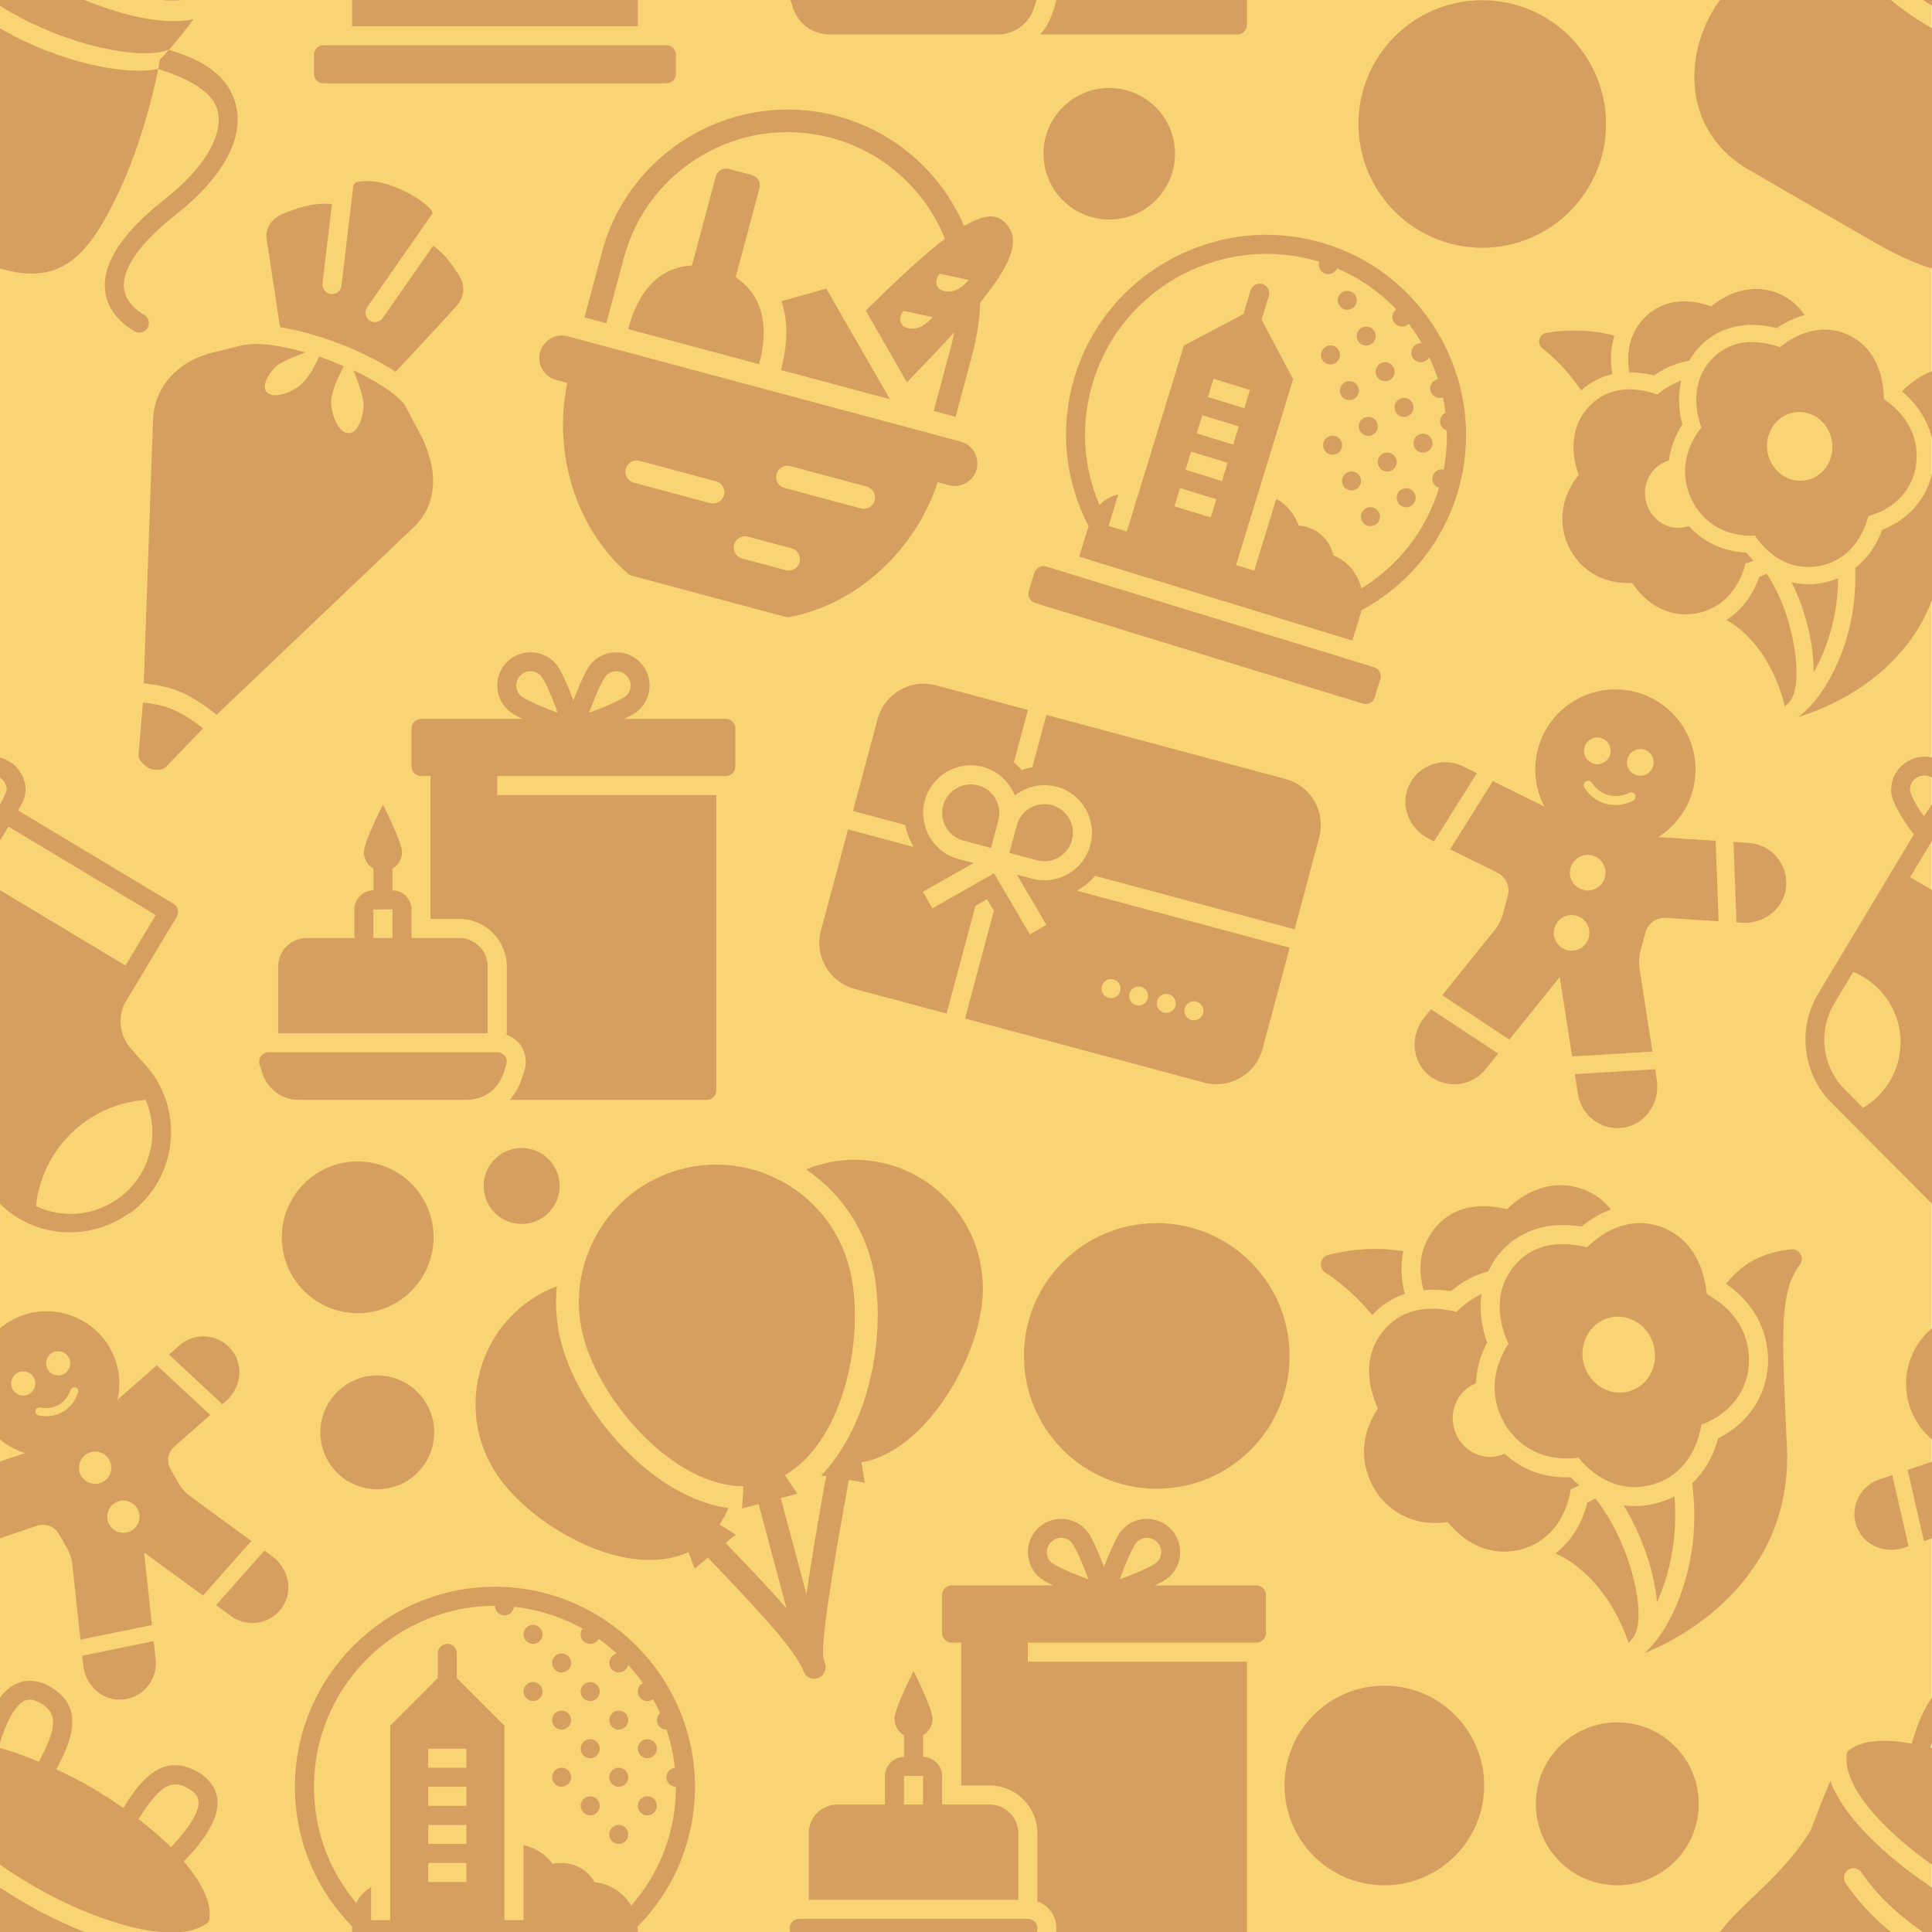 <?xml version="1.0" encoding="UTF-8" standalone="no"?>
<!DOCTYPE svg PUBLIC "-//W3C//DTD SVG 1.1//EN" "http://www.w3.org/Graphics/SVG/1.1/DTD/svg11.dtd">
<svg width="100%" height="100%" viewBox="0 0 2000 2000" version="1.1" xmlns="http://www.w3.org/2000/svg" xmlns:xlink="http://www.w3.org/1999/xlink" xml:space="preserve" xmlns:serif="http://www.serif.com/" style="fill-rule:evenodd;clip-rule:evenodd;stroke-linejoin:round;stroke-miterlimit:2;">
    <g transform="matrix(1,0,0,1,-4426.4,0)">
        <g id="_-" serif:id=" " transform="matrix(1,0,0,1,4426.4,0)">
            <rect x="0" y="0" width="2000" height="2000" style="fill:none;"/>
            <clipPath id="_clip1">
                <rect x="0" y="0" width="2000" height="2000"/>
            </clipPath>
            <g clip-path="url(#_clip1)">
                <g transform="matrix(0.954,0,0,0.923,91.603,154.982)">
                    <rect x="-96" y="-168" width="2096" height="2168" style="fill:#f9d474;"/>
                </g>
                <g transform="matrix(9.524,2.552,-2.552,9.524,932.165,617.926)">
                    <path d="M6,8C3.242,8 1,10.242 1,13L1,23L6.68,23C7.039,23.754 7.539,24.422 8.133,25L1,25L1,36C1,38.758 3.242,41 6,41L16,41L16,29.281L17,28.297L18,29.281L18,41L44,41C46.758,41 49,38.758 49,36L49,25L25.871,25C26.461,24.422 26.961,23.754 27.32,23L49,23L49,13C49,10.242 46.758,8 44,8L18,8L18,13.688C17.652,13.852 17.316,14.043 17,14.266C16.684,14.043 16.348,13.852 16,13.688L16,8L6,8ZM13,15C13.309,15 13.605,15.035 13.895,15.09C13.957,15.102 14.02,15.109 14.078,15.125C14.34,15.184 14.594,15.262 14.84,15.359C14.93,15.395 15.012,15.438 15.102,15.48C15.27,15.559 15.43,15.645 15.582,15.738C15.742,15.84 15.895,15.945 16.043,16.063C16.133,16.129 16.223,16.203 16.309,16.277C16.563,16.504 16.797,16.754 17,17.031C17.203,16.754 17.438,16.504 17.691,16.277C17.777,16.203 17.867,16.129 17.957,16.063C18.105,15.945 18.254,15.836 18.418,15.738C18.57,15.645 18.734,15.559 18.898,15.48C18.988,15.438 19.07,15.395 19.16,15.359C19.406,15.262 19.66,15.184 19.922,15.125C19.98,15.109 20.043,15.102 20.105,15.09C20.395,15.035 20.691,15 21,15C23.758,15 26,17.242 26,20C26,22.758 23.758,25 21,25L19.355,25L23.703,29.285L22.297,30.715L17,25.488L11.703,30.715L10.297,29.285L14.645,25L13,25C10.242,25 8,22.758 8,20C8,17.242 10.242,15 13,15ZM13,17C11.348,17 10,18.348 10,20C10,21.652 11.348,23 13,23L16,23L16,20C16,18.348 14.652,17 13,17ZM21,17C19.348,17 18,18.348 18,20L18,23L21,23C22.652,23 24,21.652 24,20C24,18.348 22.652,17 21,17ZM32,33C32.551,33 33,33.449 33,34C33,34.551 32.551,35 32,35C31.449,35 31,34.551 31,34C31,33.449 31.449,33 32,33ZM35,33C35.551,33 36,33.449 36,34C36,34.551 35.551,35 35,35C34.449,35 34,34.551 34,34C34,33.449 34.449,33 35,33ZM38,33C38.551,33 39,33.449 39,34C39,34.551 38.551,35 38,35C37.449,35 37,34.551 37,34C37,33.449 37.449,33 38,33ZM41,33C41.551,33 42,33.449 42,34C42,34.551 41.551,35 41,35C40.449,35 40,34.551 40,34C40,33.449 40.449,33 41,33Z" style="fill:#d5a05f;fill-rule:nonzero;"/>
                </g>
                <g transform="matrix(9.524,-2.552,2.552,9.524,1352.98,1294.87)">
                    <path d="M17.188,0C15.793,0 14.5,0.461 13.406,1.313C11.242,2.957 10.742,5.324 10.75,7.156C11.777,7.332 12.723,7.648 13.5,8C14.93,7.34 16.379,7 17.813,7L17.844,7C18.238,6.535 18.66,6.098 19.156,5.719C20.605,4.59 22.344,4 24.188,4C25.82,4 27.34,4.477 28.5,5C29.633,4.484 30.797,4.172 31.938,4.063C31.457,2.902 30.656,1.934 29.563,1.188C27.359,-0.355 24.332,-0.434 21.406,1.219C20.551,0.719 18.996,0 17.188,0ZM2,1C1.602,1 1.254,1.23 1.094,1.594C0.934,1.957 0.98,2.395 1.25,2.688C2.934,4.523 4.137,6.66 4.875,8.281C6.051,7.539 7.352,7.105 8.75,7.031C8.762,5.434 9.105,3.941 9.75,2.656C7.613,1.648 4.75,1 2,1ZM24.188,6C22.793,6 21.5,6.461 20.406,7.313C17.434,9.57 17.609,13.176 17.906,14.906C15.418,17.094 14.48,20.156 15.438,23.219C16.398,26.102 18.742,27.945 21.906,28.344C23.285,31.379 25.695,33.094 28.594,33.094C31.488,33.094 33.902,31.367 35.281,28.344C38.598,28.023 41.098,26.035 41.875,23.031C42.586,20.191 41.715,17.527 39.375,15.25C40.07,10.73 38.25,8.375 36.563,7.188C34.301,5.605 31.359,5.625 28.5,7.25C27.563,6.73 25.938,6 24.188,6ZM9.188,9C7.793,9 6.5,9.461 5.406,10.313C2.434,12.57 2.609,16.176 2.906,17.906C0.418,20.094 -0.52,23.156 0.438,26.219C1.398,29.102 3.742,30.945 6.906,31.344C8.285,34.379 10.695,36.094 13.594,36.094C16.492,36.094 18.902,34.375 20.281,31.344C20.613,31.305 20.938,31.25 21.25,31.188C21.012,30.855 20.801,30.496 20.594,30.125C17.98,29.539 15.863,28.082 14.531,25.938C14.32,25.977 14.129,26 13.906,26C11.805,26 10.094,24.199 10.094,22C10.094,19.934 11.609,18.23 13.531,18.031C13.969,16.633 14.707,15.336 15.781,14.188C15.617,12.336 15.891,10.613 16.531,9.125C15.527,9.297 14.516,9.672 13.5,10.25C12.496,9.688 10.918,9 9.188,9ZM47.156,12.844C44.762,12.844 43.074,13.688 41.594,14.719C43.793,17.313 44.602,20.379 43.813,23.531C42.918,26.977 40.199,29.461 36.594,30.188C35.613,31.918 34.289,33.199 32.75,34.031C31.672,42.176 27.293,46.828 25.844,48.156C25.727,48.262 25.617,48.367 25.5,48.469C24.797,49.07 24.121,49.539 23.469,49.875C23.395,49.914 23.297,49.949 23.219,49.969C24.16,49.887 39.742,48.277 43.281,33.219L43.969,30.063C46.035,20.773 46.91,16.918 49.625,14.781C49.938,14.535 50.066,14.133 49.969,13.75C49.871,13.367 49.547,13.066 49.156,13C48.461,12.883 47.785,12.844 47.156,12.844ZM28.813,15C30.91,15 32.594,16.789 32.594,19C32.594,21.211 30.91,23 28.813,23C26.715,23 25,21.211 25,19C25,16.789 26.715,15 28.813,15ZM22.5,32.938C22.203,33.023 21.906,33.094 21.594,33.156C20.445,35.191 18.863,36.652 16.969,37.438C19.469,39.441 21.602,43.27 21.969,48.5C22.137,48.379 22.309,48.266 22.531,48.125C24.68,46.441 24.879,38.203 22.5,32.938ZM25.188,34.406C26.254,37.945 26.508,42.074 25.938,45.156C27.926,42.766 29.797,39.238 30.594,34.875C29.953,35.02 29.281,35.094 28.594,35.094C27.379,35.094 26.246,34.852 25.188,34.406Z" style="fill:#d5a05f;fill-rule:nonzero;"/>
                </g>
                <g transform="matrix(8.776,-1.512,1.512,8.776,1581.6,338.874)">
                    <path d="M17.188,0C15.793,0 14.5,0.461 13.406,1.313C11.242,2.957 10.742,5.324 10.75,7.156C11.777,7.332 12.723,7.648 13.5,8C14.93,7.34 16.379,7 17.813,7L17.844,7C18.238,6.535 18.66,6.098 19.156,5.719C20.605,4.59 22.344,4 24.188,4C25.82,4 27.34,4.477 28.5,5C29.633,4.484 30.797,4.172 31.938,4.063C31.457,2.902 30.656,1.934 29.563,1.188C27.359,-0.355 24.332,-0.434 21.406,1.219C20.551,0.719 18.996,0 17.188,0ZM2,1C1.602,1 1.254,1.23 1.094,1.594C0.934,1.957 0.98,2.395 1.25,2.688C2.934,4.523 4.137,6.66 4.875,8.281C6.051,7.539 7.352,7.105 8.75,7.031C8.762,5.434 9.105,3.941 9.75,2.656C7.613,1.648 4.75,1 2,1ZM24.188,6C22.793,6 21.5,6.461 20.406,7.313C17.434,9.57 17.609,13.176 17.906,14.906C15.418,17.094 14.48,20.156 15.438,23.219C16.398,26.102 18.742,27.945 21.906,28.344C23.285,31.379 25.695,33.094 28.594,33.094C31.488,33.094 33.902,31.367 35.281,28.344C38.598,28.023 41.098,26.035 41.875,23.031C42.586,20.191 41.715,17.527 39.375,15.25C40.07,10.73 38.25,8.375 36.563,7.188C34.301,5.605 31.359,5.625 28.5,7.25C27.563,6.73 25.938,6 24.188,6ZM9.188,9C7.793,9 6.5,9.461 5.406,10.313C2.434,12.57 2.609,16.176 2.906,17.906C0.418,20.094 -0.52,23.156 0.438,26.219C1.398,29.102 3.742,30.945 6.906,31.344C8.285,34.379 10.695,36.094 13.594,36.094C16.492,36.094 18.902,34.375 20.281,31.344C20.613,31.305 20.938,31.25 21.25,31.188C21.012,30.855 20.801,30.496 20.594,30.125C17.98,29.539 15.863,28.082 14.531,25.938C14.32,25.977 14.129,26 13.906,26C11.805,26 10.094,24.199 10.094,22C10.094,19.934 11.609,18.23 13.531,18.031C13.969,16.633 14.707,15.336 15.781,14.188C15.617,12.336 15.891,10.613 16.531,9.125C15.527,9.297 14.516,9.672 13.5,10.25C12.496,9.688 10.918,9 9.188,9ZM47.156,12.844C44.762,12.844 43.074,13.688 41.594,14.719C43.793,17.313 44.602,20.379 43.813,23.531C42.918,26.977 40.199,29.461 36.594,30.188C35.613,31.918 34.289,33.199 32.75,34.031C31.672,42.176 27.293,46.828 25.844,48.156C25.727,48.262 25.617,48.367 25.5,48.469C24.797,49.07 24.121,49.539 23.469,49.875C23.395,49.914 23.297,49.949 23.219,49.969C24.16,49.887 39.742,48.277 43.281,33.219L43.969,30.063C46.035,20.773 46.91,16.918 49.625,14.781C49.938,14.535 50.066,14.133 49.969,13.75C49.871,13.367 49.547,13.066 49.156,13C48.461,12.883 47.785,12.844 47.156,12.844ZM28.813,15C30.91,15 32.594,16.789 32.594,19C32.594,21.211 30.91,23 28.813,23C26.715,23 25,21.211 25,19C25,16.789 26.715,15 28.813,15ZM22.5,32.938C22.203,33.023 21.906,33.094 21.594,33.156C20.445,35.191 18.863,36.652 16.969,37.438C19.469,39.441 21.602,43.27 21.969,48.5C22.137,48.379 22.309,48.266 22.531,48.125C24.68,46.441 24.879,38.203 22.5,32.938ZM25.188,34.406C26.254,37.945 26.508,42.074 25.938,45.156C27.926,42.766 29.797,39.238 30.594,34.875C29.953,35.02 29.281,35.094 28.594,35.094C27.379,35.094 26.246,34.852 25.188,34.406Z" style="fill:#d5a05f;fill-rule:nonzero;"/>
                </g>
                <g transform="matrix(11.45,-3.068,3.068,11.45,412.31,1264.24)">
                    <path d="M25,2C18.383,2 13,7.383 13,14C13,19.848 17.234,28.574 23.125,30.156L22.5,32L24,32L24,41.438C23.625,40.664 23.215,39.863 22.813,39.094C22.027,37.598 21.234,36.172 20.625,35.063C20.508,34.852 20.445,34.719 20.344,34.531L21.375,34.063L20.25,32.844C20.645,32.492 21.027,32.105 21.375,31.656C15.184,29.063 11,20.254 11,14C11,12.262 11.324,10.598 11.906,9.063C11.039,9.148 10.199,9.336 9.375,9.625C3.645,11.645 0.605,17.957 2.625,23.688C4.348,28.574 10.309,34.563 15.75,34.563C16.164,34.563 16.594,34.543 17,34.469L17.156,36L18.5,35.375C18.625,35.598 18.73,35.77 18.875,36.031C19.484,37.141 20.258,38.559 21.031,40.031C21.805,41.504 22.566,43.027 23.125,44.313C23.684,45.598 24,46.754 24,47C23.992,47.309 24.129,47.602 24.367,47.797C24.602,47.992 24.918,48.066 25.219,48C25.32,47.973 25.414,47.93 25.5,47.875C25.52,47.867 25.543,47.855 25.563,47.844C25.621,47.797 25.672,47.746 25.719,47.688C25.793,47.625 25.855,47.551 25.906,47.469C25.953,47.371 25.984,47.266 26,47.156C26.004,47.105 26.004,47.051 26,47L26,46.469C26,45.051 30.324,35.891 31.75,32.875C32.031,32.277 31.992,32.352 32.156,32L33.438,32.594L33.625,30.781C33.82,30.797 34.02,30.844 34.219,30.844C36.465,30.844 38.945,29.82 41.406,27.875C44.227,25.645 46.578,22.496 47.563,19.625C48.535,16.785 48.352,13.727 47.031,11.031C45.711,8.336 43.434,6.316 40.594,5.344C38.969,4.785 37.246,4.629 35.563,4.844C37.699,7.305 39,10.492 39,14C39,18.855 36.465,25.23 32.438,29.063C32.141,29.344 31.844,29.621 31.531,29.875C31.473,29.922 31.402,29.953 31.344,30C31.297,30.035 31.266,30.09 31.219,30.125C31.031,30.266 30.848,30.402 30.656,30.531C30.418,30.695 30.184,30.855 29.938,31L30.344,31.188C30.215,31.461 30.078,31.703 29.938,32C28.297,35.473 27.004,38.352 26,40.688L26,32L27.5,32L26.875,30.156C32.766,28.574 37,19.848 37,14C37,7.383 31.617,2 25,2Z" style="fill:#d5a05f;fill-rule:nonzero;"/>
                </g>
                <g transform="matrix(11.298,3.027,-3.027,11.298,593.383,10.601)">
                    <path d="M25,3C15.63,3 8,10.63 8,20L8,26L10,26L10,20C10,11.73 16.73,5 25,5C29.72,5 34.19,7.25 37.01,11.02C35.7,12.71 34.061,15.27 31.891,18.98L37.051,24.17C38.191,22.12 39.149,20.351 39.949,18.811C39.979,19.211 40,19.6 40,20L40,26L42,26L42,20C42,18.9 41.83,17.05 41.49,15.66C43.484,11.25 43.397,9.19 41.787,8.26C40.727,7.65 39.73,8.14 38.35,9.49C35.15,5.41 30.21,3 25,3ZM17,10C16.4,10 16,10.4 16,11L16,19.1C14.8,19.5 12,20.7 12,26L24,26C24,20.8 21.2,19.5 20,19.1L20,11C20,10.4 19.6,10 19,10L17,10ZM40,14C39.65,14.68 39.199,15.37 38.279,15.5C37.349,15.63 37.019,14.811 37.369,14.131L40,14ZM28.01,18L24.469,20.102C25.369,21.432 26,23.35 26,26L35.988,26L28.01,18ZM37.76,18C37.42,18.68 36.959,19.37 36.039,19.5C35.119,19.63 34.791,18.811 35.131,18.131L37.76,18ZM7,28C5.9,28 5,28.9 5,30C5,31.1 5.9,32 7,32L8.029,32C8.389,38.35 12.121,44.25 17.561,46.9C17.701,46.97 17.85,47 18,47L32,47C32.15,47 32.299,46.97 32.439,46.9C37.879,44.25 41.611,38.35 41.971,32L43,32C44.1,32 45,31.1 45,30C45,28.9 44.1,28 43,28L7,28ZM29,34L36,34C36.55,34 37,34.45 37,35C37,35.55 36.55,36 36,36L29,36C28.45,36 28,35.55 28,35C28,34.45 28.45,34 29,34ZM16,37L23,37C23.55,37 24,37.45 24,38C24,38.55 23.55,39 23,39L16,39C15.45,39 15,38.55 15,38C15,37.45 15.45,37 16,37ZM27,41L31,41C31.55,41 32,41.45 32,42C32,42.55 31.55,43 31,43L27,43C26.45,43 26,42.55 26,42C26,41.45 26.45,41 27,41Z" style="fill:#d5a05f;fill-rule:nonzero;"/>
                </g>
                <g transform="matrix(9.86,0,0,9.86,265.861,1622.89)">
                    <path d="M25,2C13.455,2 4,11.455 4,23C4,28.72 6.277,33.85 10,37.648L10,41L40,41L40,38C40,37.894 39.977,37.795 39.971,37.691C43.715,33.887 46,28.739 46,23C46,11.455 36.545,2 25,2ZM25,4C25,4.549 25.451,5 26,5C26.508,5 26.94,4.613 26.994,4.107C29.586,4.381 32.022,5.185 34.201,6.4C34.071,6.573 34,6.784 34,7C34,7.549 34.451,8 35,8C35.371,8 35.712,7.793 35.885,7.465C36.559,7.94 37.194,8.463 37.801,9.02C37.336,9.114 37,9.526 37,10C37,10.549 37.451,11 38,11C38.475,11 38.888,10.661 38.98,10.195C39.537,10.803 40.06,11.44 40.535,12.115C40.207,12.288 40,12.629 40,13C40,13.549 40.451,14 41,14C41.216,14 41.427,13.929 41.6,13.799C41.864,14.273 42.104,14.762 42.328,15.26C42.119,15.449 42,15.718 42,16C42,16.549 42.451,17 43,17C43.003,17 43.005,17 43.008,17C43.438,18.283 43.746,19.62 43.893,21.006C43.387,21.06 43,21.492 43,22C43,22.549 43.451,23 44,23C44,27.813 42.246,32.131 39.303,35.479C38.506,34.124 37.1,33.171 35.457,33.021C34.773,31.789 33.46,31 32,31C31.672,31 31.354,31.034 31.051,31.098C30.325,30.088 29.217,29.374 28,29.115L28,37L26,37L26,16.586L21,11.586L21,9C21,8.995 21,8.991 21,8.986C21,8.438 20.549,7.986 20,7.986C19.995,7.986 19.99,7.986 19.984,7.986C19.437,7.995 18.992,8.452 19,9L19,11.586L14,16.586L14,37L12,37L12,33.543C11.329,33.926 10.789,34.496 10.438,35.186C7.648,31.88 6,27.672 6,23C6,12.545 14.545,4 25,4ZM29,6C28.451,6 28,6.451 28,7C28,7.549 28.451,8 29,8C29.549,8 30,7.549 30,7C30,6.451 29.549,6 29,6ZM32,9C31.451,9 31,9.451 31,10C31,10.549 31.451,11 32,11C32.549,11 33,10.549 33,10C33,9.451 32.549,9 32,9ZM29,12C28.451,12 28,12.451 28,13C28,13.549 28.451,14 29,14C29.549,14 30,13.549 30,13C30,12.451 29.549,12 29,12ZM35,12C34.451,12 34,12.451 34,13C34,13.549 34.451,14 35,14C35.549,14 36,13.549 36,13C36,12.451 35.549,12 35,12ZM32,15C31.451,15 31,15.451 31,16C31,16.549 31.451,17 32,17C32.549,17 33,16.549 33,16C33,15.451 32.549,15 32,15ZM38,15C37.451,15 37,15.451 37,16C37,16.549 37.451,17 38,17C38.549,17 39,16.549 39,16C39,15.451 38.549,15 38,15ZM35,18C34.451,18 34,18.451 34,19C34,19.549 34.451,20 35,20C35.549,20 36,19.549 36,19C36,18.451 35.549,18 35,18ZM41,18C40.451,18 40,18.451 40,19C40,19.549 40.451,20 41,20C41.549,20 42,19.549 42,19C42,18.451 41.549,18 41,18ZM18,19L22,19L22,21L18,21L18,19ZM32,21C31.451,21 31,21.451 31,22C31,22.549 31.451,23 32,23C32.549,23 33,22.549 33,22C33,21.451 32.549,21 32,21ZM38,21C37.451,21 37,21.451 37,22C37,22.549 37.451,23 38,23C38.549,23 39,22.549 39,22C39,21.451 38.549,21 38,21ZM18,23L22,23L22,25L18,25L18,23ZM35,24C34.451,24 34,24.451 34,25C34,25.549 34.451,26 35,26C35.549,26 36,25.549 36,25C36,24.451 35.549,24 35,24ZM41,24C40.451,24 40,24.451 40,25C40,25.549 40.451,26 41,26C41.549,26 42,25.549 42,25C42,24.451 41.549,24 41,24ZM18,27L22,27L22,29L18,29L18,27ZM38,27C37.451,27 37,27.451 37,28C37,28.549 37.451,29 38,29C38.549,29 39,28.549 39,28C39,27.451 38.549,27 38,27ZM18,31L22,31L22,33L18,33L18,31ZM7,43C6.448,43 6,43.447 6,44L6,46C6,46.553 6.448,47 7,47L43,47C43.553,47 44,46.553 44,46L44,44C44,43.447 43.553,43 43,43L7,43Z" style="fill:#d5a05f;fill-rule:nonzero;"/>
                </g>
                <g transform="matrix(9.425,2.895,-2.895,9.425,1141.61,160.939)">
                    <path d="M25,2C13.455,2 4,11.455 4,23C4,28.72 6.277,33.85 10,37.648L10,41L40,41L40,38C40,37.894 39.977,37.795 39.971,37.691C43.715,33.887 46,28.739 46,23C46,11.455 36.545,2 25,2ZM25,4C25,4.549 25.451,5 26,5C26.508,5 26.94,4.613 26.994,4.107C29.586,4.381 32.022,5.185 34.201,6.4C34.071,6.573 34,6.784 34,7C34,7.549 34.451,8 35,8C35.371,8 35.712,7.793 35.885,7.465C36.559,7.94 37.194,8.463 37.801,9.02C37.336,9.114 37,9.526 37,10C37,10.549 37.451,11 38,11C38.475,11 38.888,10.661 38.98,10.195C39.537,10.803 40.06,11.44 40.535,12.115C40.207,12.288 40,12.629 40,13C40,13.549 40.451,14 41,14C41.216,14 41.427,13.929 41.6,13.799C41.864,14.273 42.104,14.762 42.328,15.26C42.119,15.449 42,15.718 42,16C42,16.549 42.451,17 43,17C43.003,17 43.005,17 43.008,17C43.438,18.283 43.746,19.62 43.893,21.006C43.387,21.06 43,21.492 43,22C43,22.549 43.451,23 44,23C44,27.813 42.246,32.131 39.303,35.479C38.506,34.124 37.1,33.171 35.457,33.021C34.773,31.789 33.46,31 32,31C31.672,31 31.354,31.034 31.051,31.098C30.325,30.088 29.217,29.374 28,29.115L28,37L26,37L26,16.586L21,11.586L21,9C21,8.995 21,8.991 21,8.986C21,8.438 20.549,7.986 20,7.986C19.995,7.986 19.99,7.986 19.984,7.986C19.437,7.995 18.992,8.452 19,9L19,11.586L14,16.586L14,37L12,37L12,33.543C11.329,33.926 10.789,34.496 10.438,35.186C7.648,31.88 6,27.672 6,23C6,12.545 14.545,4 25,4ZM29,6C28.451,6 28,6.451 28,7C28,7.549 28.451,8 29,8C29.549,8 30,7.549 30,7C30,6.451 29.549,6 29,6ZM32,9C31.451,9 31,9.451 31,10C31,10.549 31.451,11 32,11C32.549,11 33,10.549 33,10C33,9.451 32.549,9 32,9ZM29,12C28.451,12 28,12.451 28,13C28,13.549 28.451,14 29,14C29.549,14 30,13.549 30,13C30,12.451 29.549,12 29,12ZM35,12C34.451,12 34,12.451 34,13C34,13.549 34.451,14 35,14C35.549,14 36,13.549 36,13C36,12.451 35.549,12 35,12ZM32,15C31.451,15 31,15.451 31,16C31,16.549 31.451,17 32,17C32.549,17 33,16.549 33,16C33,15.451 32.549,15 32,15ZM38,15C37.451,15 37,15.451 37,16C37,16.549 37.451,17 38,17C38.549,17 39,16.549 39,16C39,15.451 38.549,15 38,15ZM35,18C34.451,18 34,18.451 34,19C34,19.549 34.451,20 35,20C35.549,20 36,19.549 36,19C36,18.451 35.549,18 35,18ZM41,18C40.451,18 40,18.451 40,19C40,19.549 40.451,20 41,20C41.549,20 42,19.549 42,19C42,18.451 41.549,18 41,18ZM18,19L22,19L22,21L18,21L18,19ZM32,21C31.451,21 31,21.451 31,22C31,22.549 31.451,23 32,23C32.549,23 33,22.549 33,22C33,21.451 32.549,21 32,21ZM38,21C37.451,21 37,21.451 37,22C37,22.549 37.451,23 38,23C38.549,23 39,22.549 39,22C39,21.451 38.549,21 38,21ZM18,23L22,23L22,25L18,25L18,23ZM35,24C34.451,24 34,24.451 34,25C34,25.549 34.451,26 35,26C35.549,26 36,25.549 36,25C36,24.451 35.549,24 35,24ZM41,24C40.451,24 40,24.451 40,25C40,25.549 40.451,26 41,26C41.549,26 42,25.549 42,25C42,24.451 41.549,24 41,24ZM18,27L22,27L22,29L18,29L18,27ZM38,27C37.451,27 37,27.451 37,28C37,28.549 37.451,29 38,29C38.549,29 39,28.549 39,28C39,27.451 38.549,27 38,27ZM18,31L22,31L22,33L18,33L18,31ZM7,43C6.448,43 6,43.447 6,44L6,46C6,46.553 6.448,47 7,47L43,47C43.553,47 44,46.553 44,46L44,44C44,43.447 43.553,43 43,43L7,43Z" style="fill:#d5a05f;fill-rule:nonzero;"/>
                </g>
                <g transform="matrix(9.86,0,0,9.86,265.861,-377.119)">
                    <path d="M25,2C13.455,2 4,11.455 4,23C4,28.72 6.277,33.85 10,37.648L10,41L40,41L40,38C40,37.894 39.977,37.795 39.971,37.691C43.715,33.887 46,28.739 46,23C46,11.455 36.545,2 25,2ZM25,4C25,4.549 25.451,5 26,5C26.508,5 26.94,4.613 26.994,4.107C29.586,4.381 32.022,5.185 34.201,6.4C34.071,6.573 34,6.784 34,7C34,7.549 34.451,8 35,8C35.371,8 35.712,7.793 35.885,7.465C36.559,7.94 37.194,8.463 37.801,9.02C37.336,9.114 37,9.526 37,10C37,10.549 37.451,11 38,11C38.475,11 38.888,10.661 38.98,10.195C39.537,10.803 40.06,11.44 40.535,12.115C40.207,12.288 40,12.629 40,13C40,13.549 40.451,14 41,14C41.216,14 41.427,13.929 41.6,13.799C41.864,14.273 42.104,14.762 42.328,15.26C42.119,15.449 42,15.718 42,16C42,16.549 42.451,17 43,17C43.003,17 43.005,17 43.008,17C43.438,18.283 43.746,19.62 43.893,21.006C43.387,21.06 43,21.492 43,22C43,22.549 43.451,23 44,23C44,27.813 42.246,32.131 39.303,35.479C38.506,34.124 37.1,33.171 35.457,33.021C34.773,31.789 33.46,31 32,31C31.672,31 31.354,31.034 31.051,31.098C30.325,30.088 29.217,29.374 28,29.115L28,37L26,37L26,16.586L21,11.586L21,9C21,8.995 21,8.991 21,8.986C21,8.438 20.549,7.986 20,7.986C19.995,7.986 19.99,7.986 19.984,7.986C19.437,7.995 18.992,8.452 19,9L19,11.586L14,16.586L14,37L12,37L12,33.543C11.329,33.926 10.789,34.496 10.438,35.186C7.648,31.88 6,27.672 6,23C6,12.545 14.545,4 25,4ZM29,6C28.451,6 28,6.451 28,7C28,7.549 28.451,8 29,8C29.549,8 30,7.549 30,7C30,6.451 29.549,6 29,6ZM32,9C31.451,9 31,9.451 31,10C31,10.549 31.451,11 32,11C32.549,11 33,10.549 33,10C33,9.451 32.549,9 32,9ZM29,12C28.451,12 28,12.451 28,13C28,13.549 28.451,14 29,14C29.549,14 30,13.549 30,13C30,12.451 29.549,12 29,12ZM35,12C34.451,12 34,12.451 34,13C34,13.549 34.451,14 35,14C35.549,14 36,13.549 36,13C36,12.451 35.549,12 35,12ZM32,15C31.451,15 31,15.451 31,16C31,16.549 31.451,17 32,17C32.549,17 33,16.549 33,16C33,15.451 32.549,15 32,15ZM38,15C37.451,15 37,15.451 37,16C37,16.549 37.451,17 38,17C38.549,17 39,16.549 39,16C39,15.451 38.549,15 38,15ZM35,18C34.451,18 34,18.451 34,19C34,19.549 34.451,20 35,20C35.549,20 36,19.549 36,19C36,18.451 35.549,18 35,18ZM41,18C40.451,18 40,18.451 40,19C40,19.549 40.451,20 41,20C41.549,20 42,19.549 42,19C42,18.451 41.549,18 41,18ZM18,19L22,19L22,21L18,21L18,19ZM32,21C31.451,21 31,21.451 31,22C31,22.549 31.451,23 32,23C32.549,23 33,22.549 33,22C33,21.451 32.549,21 32,21ZM38,21C37.451,21 37,21.451 37,22C37,22.549 37.451,23 38,23C38.549,23 39,22.549 39,22C39,21.451 38.549,21 38,21ZM18,23L22,23L22,25L18,25L18,23ZM35,24C34.451,24 34,24.451 34,25C34,25.549 34.451,26 35,26C35.549,26 36,25.549 36,25C36,24.451 35.549,24 35,24ZM41,24C40.451,24 40,24.451 40,25C40,25.549 40.451,26 41,26C41.549,26 42,25.549 42,25C42,24.451 41.549,24 41,24ZM18,27L22,27L22,29L18,29L18,27ZM38,27C37.451,27 37,27.451 37,28C37,28.549 37.451,29 38,29C38.549,29 39,28.549 39,28C39,27.451 38.549,27 38,27ZM18,31L22,31L22,33L18,33L18,31ZM7,43C6.448,43 6,43.447 6,44L6,46C6,46.553 6.448,47 7,47L43,47C43.553,47 44,46.553 44,46L44,44C44,43.447 43.553,43 43,43L7,43Z" style="fill:#d5a05f;fill-rule:nonzero;"/>
                </g>
                <g transform="matrix(7.235,-4.177,4.177,7.235,-174.261,1464.66)">
                    <path d="M25,1C20.029,1 16,5.029 16,10C16,12.351 16.909,14.485 18.385,16.088L12.041,14.818L9.383,23.467L15.186,24.627C16.242,24.838 17,25.765 17,26.84L17,28.914C17,29.61 16.854,30.299 16.572,30.936L12.773,39.535L21.35,42.395L25,34.135L28.65,42.395L37.227,39.535L33.426,30.936C33.145,30.3 33,29.612 33,28.916L33,26.84C33,25.764 33.759,24.838 34.814,24.627L40.617,23.467L37.961,14.818L31.615,16.088C33.091,14.485 34,12.351 34,10C34,5.029 29.971,1 25,1ZM22.5,7C23.328,7 24,7.672 24,8.5C24,9.328 23.328,10 22.5,10C21.672,10 21,9.328 21,8.5C21,7.672 21.672,7 22.5,7ZM27.5,7C28.328,7 29,7.672 29,8.5C29,9.328 28.328,10 27.5,10C26.672,10 26,9.328 26,8.5C26,7.672 26.672,7 27.5,7ZM27.531,12C27.659,12.008 27.784,12.067 27.875,12.17C28.058,12.377 28.038,12.693 27.83,12.875C26.995,13.611 26.017,14 25,14C23.983,14 23.005,13.612 22.17,12.877C21.962,12.694 21.942,12.377 22.125,12.17C22.308,11.963 22.623,11.943 22.83,12.125C24.131,13.27 25.869,13.27 27.17,12.125C27.273,12.033 27.404,11.992 27.531,12ZM42.576,13.998C42.261,13.993 41.939,14.023 41.617,14.088L39.932,14.424L42.588,23.07L43.197,22.949C45.501,22.489 47.221,20.393 46.979,18.055C46.735,15.708 44.785,14.033 42.576,13.998ZM7.424,14.002C5.215,14.039 3.266,15.707 3.021,18.053C2.778,20.391 4.498,22.49 6.803,22.951L7.412,23.072L10.07,14.426L8.383,14.088C8.061,14.024 7.739,13.997 7.424,14.002ZM25,20C26.105,20 27,20.895 27,22C27,23.105 26.105,24 25,24C23.895,24 23,23.105 23,22C23,20.895 23.895,20 25,20ZM25,27C26.105,27 27,27.895 27,29C27,30.105 26.105,31 25,31C23.895,31 23,30.105 23,29C23,27.895 23.895,27 25,27ZM11.963,41.373L11.469,42.49C10.519,44.64 11.234,47.256 13.279,48.414C15.625,49.742 18.552,48.73 19.617,46.318L20.539,44.232L11.963,41.373ZM38.037,41.373L29.463,44.232L30.385,46.318C31.128,48.001 32.775,49.002 34.502,49.002C35.168,49.002 35.845,48.853 36.486,48.539C38.689,47.46 39.515,44.72 38.523,42.477L38.037,41.373Z" style="fill:#d5a05f;fill-rule:nonzero;"/>
                </g>
                <g transform="matrix(8.9,2.385,-2.385,8.9,1473.57,647.967)">
                    <path d="M25,1C20.029,1 16,5.029 16,10C16,12.351 16.909,14.485 18.385,16.088L12.041,14.818L9.383,23.467L15.186,24.627C16.242,24.838 17,25.765 17,26.84L17,28.914C17,29.61 16.854,30.299 16.572,30.936L12.773,39.535L21.35,42.395L25,34.135L28.65,42.395L37.227,39.535L33.426,30.936C33.145,30.3 33,29.612 33,28.916L33,26.84C33,25.764 33.759,24.838 34.814,24.627L40.617,23.467L37.961,14.818L31.615,16.088C33.091,14.485 34,12.351 34,10C34,5.029 29.971,1 25,1ZM22.5,7C23.328,7 24,7.672 24,8.5C24,9.328 23.328,10 22.5,10C21.672,10 21,9.328 21,8.5C21,7.672 21.672,7 22.5,7ZM27.5,7C28.328,7 29,7.672 29,8.5C29,9.328 28.328,10 27.5,10C26.672,10 26,9.328 26,8.5C26,7.672 26.672,7 27.5,7ZM27.531,12C27.659,12.008 27.784,12.067 27.875,12.17C28.058,12.377 28.038,12.693 27.83,12.875C26.995,13.611 26.017,14 25,14C23.983,14 23.005,13.612 22.17,12.877C21.962,12.694 21.942,12.377 22.125,12.17C22.308,11.963 22.623,11.943 22.83,12.125C24.131,13.27 25.869,13.27 27.17,12.125C27.273,12.033 27.404,11.992 27.531,12ZM42.576,13.998C42.261,13.993 41.939,14.023 41.617,14.088L39.932,14.424L42.588,23.07L43.197,22.949C45.501,22.489 47.221,20.393 46.979,18.055C46.735,15.708 44.785,14.033 42.576,13.998ZM7.424,14.002C5.215,14.039 3.266,15.707 3.021,18.053C2.778,20.391 4.498,22.49 6.803,22.951L7.412,23.072L10.07,14.426L8.383,14.088C8.061,14.024 7.739,13.997 7.424,14.002ZM25,20C26.105,20 27,20.895 27,22C27,23.105 26.105,24 25,24C23.895,24 23,23.105 23,22C23,20.895 23.895,20 25,20ZM25,27C26.105,27 27,27.895 27,29C27,30.105 26.105,31 25,31C23.895,31 23,30.105 23,29C23,27.895 23.895,27 25,27ZM11.963,41.373L11.469,42.49C10.519,44.64 11.234,47.256 13.279,48.414C15.625,49.742 18.552,48.73 19.617,46.318L20.539,44.232L11.963,41.373ZM38.037,41.373L29.463,44.232L30.385,46.318C31.128,48.001 32.775,49.002 34.502,49.002C35.168,49.002 35.845,48.853 36.486,48.539C38.689,47.46 39.515,44.72 38.523,42.477L38.037,41.373Z" style="fill:#d5a05f;fill-rule:nonzero;"/>
                </g>
                <g transform="matrix(7.235,-4.177,4.177,7.235,1825.73,1464.66)">
                    <path d="M25,1C20.029,1 16,5.029 16,10C16,12.351 16.909,14.485 18.385,16.088L12.041,14.818L9.383,23.467L15.186,24.627C16.242,24.838 17,25.765 17,26.84L17,28.914C17,29.61 16.854,30.299 16.572,30.936L12.773,39.535L21.35,42.395L25,34.135L28.65,42.395L37.227,39.535L33.426,30.936C33.145,30.3 33,29.612 33,28.916L33,26.84C33,25.764 33.759,24.838 34.814,24.627L40.617,23.467L37.961,14.818L31.615,16.088C33.091,14.485 34,12.351 34,10C34,5.029 29.971,1 25,1ZM22.5,7C23.328,7 24,7.672 24,8.5C24,9.328 23.328,10 22.5,10C21.672,10 21,9.328 21,8.5C21,7.672 21.672,7 22.5,7ZM27.5,7C28.328,7 29,7.672 29,8.5C29,9.328 28.328,10 27.5,10C26.672,10 26,9.328 26,8.5C26,7.672 26.672,7 27.5,7ZM27.531,12C27.659,12.008 27.784,12.067 27.875,12.17C28.058,12.377 28.038,12.693 27.83,12.875C26.995,13.611 26.017,14 25,14C23.983,14 23.005,13.612 22.17,12.877C21.962,12.694 21.942,12.377 22.125,12.17C22.308,11.963 22.623,11.943 22.83,12.125C24.131,13.27 25.869,13.27 27.17,12.125C27.273,12.033 27.404,11.992 27.531,12ZM42.576,13.998C42.261,13.993 41.939,14.023 41.617,14.088L39.932,14.424L42.588,23.07L43.197,22.949C45.501,22.489 47.221,20.393 46.979,18.055C46.735,15.708 44.785,14.033 42.576,13.998ZM7.424,14.002C5.215,14.039 3.266,15.707 3.021,18.053C2.778,20.391 4.498,22.49 6.803,22.951L7.412,23.072L10.07,14.426L8.383,14.088C8.061,14.024 7.739,13.997 7.424,14.002ZM25,20C26.105,20 27,20.895 27,22C27,23.105 26.105,24 25,24C23.895,24 23,23.105 23,22C23,20.895 23.895,20 25,20ZM25,27C26.105,27 27,27.895 27,29C27,30.105 26.105,31 25,31C23.895,31 23,30.105 23,29C23,27.895 23.895,27 25,27ZM11.963,41.373L11.469,42.49C10.519,44.64 11.234,47.256 13.279,48.414C15.625,49.742 18.552,48.73 19.617,46.318L20.539,44.232L11.963,41.373ZM38.037,41.373L29.463,44.232L30.385,46.318C31.128,48.001 32.775,49.002 34.502,49.002C35.168,49.002 35.845,48.853 36.486,48.539C38.689,47.46 39.515,44.72 38.523,42.477L38.037,41.373Z" style="fill:#d5a05f;fill-rule:nonzero;"/>
                </g>
                <g transform="matrix(9.86,0,0,9.86,-210.082,783.194)">
                    <path d="M20.5,0.012C18.585,0.012 17.012,1.585 17.012,3.5C17.012,4.143 17.236,4.666 17.5,5.215C17.764,5.763 18.096,6.311 18.424,6.811C18.808,7.396 19.142,7.851 19.393,8.182L16.816,12.469C16.814,12.472 16.812,12.475 16.811,12.479L15.713,14.307L9.359,24.879C7.226,28.429 7.668,32.969 10.445,36.043C10.455,36.055 10.466,36.067 10.477,36.078L21.299,46.955C21.301,46.958 21.304,46.96 21.307,46.963C24.953,50.541 30.618,50.929 34.768,48.008C34.881,47.974 34.988,47.921 35.082,47.85C40.099,44.056 40.699,36.698 36.363,32.141L35.051,30.658C33.847,29.301 33.633,27.365 34.461,25.779C34.501,25.734 34.537,25.685 34.568,25.633L39.865,16.816C40.144,16.352 39.991,15.74 39.527,15.461L23.201,5.652C23.254,5.56 23.313,5.471 23.363,5.379C23.686,4.789 23.988,4.246 23.988,3.5C23.988,1.585 22.415,0.012 20.5,0.012ZM20.5,1.988C21.347,1.988 22.012,2.653 22.012,3.5C22.012,3.48 21.893,3.947 21.629,4.43C21.365,4.913 21.003,5.465 20.678,5.951C20.553,6.138 20.573,6.108 20.467,6.268C20.292,6.025 20.271,6.021 20.076,5.725C19.779,5.271 19.486,4.782 19.281,4.357C19.077,3.933 18.988,3.547 18.988,3.5C18.988,2.653 19.653,1.988 20.5,1.988ZM22.195,7.355L37.66,16.645L34.479,21.941L19.014,12.648L22.195,7.355ZM13.029,22.609C15.943,23.804 18,26.656 18,30C18,32.932 16.418,35.488 14.066,36.881L11.912,34.717C9.713,32.283 9.366,28.708 11.055,25.896L13.029,22.609ZM36.604,36.045C38.115,39.558 37.148,43.81 33.891,46.273C31.289,48.241 27.897,48.519 25.084,47.207C25.702,41.208 30.552,36.476 36.604,36.045Z" style="fill:#d5a05f;fill-rule:nonzero;"/>
                </g>
                <g transform="matrix(9.86,0,0,9.86,1789.96,783.194)">
                    <path d="M20.5,0.012C18.585,0.012 17.012,1.585 17.012,3.5C17.012,4.143 17.236,4.666 17.5,5.215C17.764,5.763 18.096,6.311 18.424,6.811C18.808,7.396 19.142,7.851 19.393,8.182L16.816,12.469C16.814,12.472 16.812,12.475 16.811,12.479L15.713,14.307L9.359,24.879C7.226,28.429 7.668,32.969 10.445,36.043C10.455,36.055 10.466,36.067 10.477,36.078L21.299,46.955C21.301,46.958 21.304,46.96 21.307,46.963C24.953,50.541 30.618,50.929 34.768,48.008C34.881,47.974 34.988,47.921 35.082,47.85C40.099,44.056 40.699,36.698 36.363,32.141L35.051,30.658C33.847,29.301 33.633,27.365 34.461,25.779C34.501,25.734 34.537,25.685 34.568,25.633L39.865,16.816C40.144,16.352 39.991,15.74 39.527,15.461L23.201,5.652C23.254,5.56 23.313,5.471 23.363,5.379C23.686,4.789 23.988,4.246 23.988,3.5C23.988,1.585 22.415,0.012 20.5,0.012ZM20.5,1.988C21.347,1.988 22.012,2.653 22.012,3.5C22.012,3.48 21.893,3.947 21.629,4.43C21.365,4.913 21.003,5.465 20.678,5.951C20.553,6.138 20.573,6.108 20.467,6.268C20.292,6.025 20.271,6.021 20.076,5.725C19.779,5.271 19.486,4.782 19.281,4.357C19.077,3.933 18.988,3.547 18.988,3.5C18.988,2.653 19.653,1.988 20.5,1.988ZM22.195,7.355L37.66,16.645L34.479,21.941L19.014,12.648L22.195,7.355ZM13.029,22.609C15.943,23.804 18,26.656 18,30C18,32.932 16.418,35.488 14.066,36.881L11.912,34.717C9.713,32.283 9.366,28.708 11.055,25.896L13.029,22.609ZM36.604,36.045C38.115,39.558 37.148,43.81 33.891,46.273C31.289,48.241 27.897,48.519 25.084,47.207C25.702,41.208 30.552,36.476 36.604,36.045Z" style="fill:#d5a05f;fill-rule:nonzero;"/>
                </g>
                <g transform="matrix(9.86,8.88178e-16,-8.88178e-16,9.86,268.228,665.32)">
                    <path d="M28.5,1.006C27.602,1.006 26.705,1.346 26.025,2.025C24.668,3.384 24.666,5.616 26.025,6.975C26.478,7.427 27.013,7.685 27.674,8L17,8C16.45,8 16,8.45 16,9L16,13C16,13.55 16.45,14 17,14L18,14L18,29L21,29C23.76,29 26,31.24 26,34L26,41.18C26.57,41.37 27.079,41.74 27.439,42.25C27.999,43.03 28.15,44.039 27.85,44.949L27.529,45.9C27.259,46.69 26.841,47.4 26.301,48L47,48C47.55,48 48,47.55 48,47L48,16L25,16L25,14L49,14C49.55,14 50,13.55 50,13L50,9C50,8.45 49.55,8 49,8L38.326,8C38.987,7.685 39.522,7.428 39.975,6.975C41.332,5.616 41.334,3.384 39.975,2.025C39.295,1.347 38.398,1.006 37.5,1.006C36.602,1.006 35.705,1.346 35.025,2.025C34.568,2.483 34.31,3.023 33.99,3.693C33.671,4.364 33.354,5.135 33.068,5.871C33.041,5.943 33.027,5.986 33,6.057C32.973,5.986 32.96,5.943 32.932,5.871C32.646,5.135 32.329,4.364 32.01,3.693C31.69,3.023 31.433,2.483 30.975,2.025C30.295,1.347 29.398,1.006 28.5,1.006ZM28.5,2.994C28.882,2.994 29.263,3.142 29.561,3.439C29.591,3.47 29.921,3.957 30.205,4.553C30.489,5.149 30.793,5.885 31.068,6.594C31.218,6.98 31.21,6.99 31.336,7.336C30.99,7.21 30.98,7.218 30.594,7.068C29.885,6.793 29.151,6.487 28.555,6.203C27.958,5.919 27.47,5.592 27.439,5.561C26.845,4.967 26.845,4.035 27.439,3.439C27.736,3.142 28.118,2.994 28.5,2.994ZM37.5,2.994C37.882,2.994 38.263,3.142 38.561,3.439C39.155,4.033 39.155,4.965 38.561,5.561C38.53,5.591 38.043,5.921 37.447,6.205C36.851,6.489 36.115,6.793 35.406,7.068C35.02,7.218 35.01,7.21 34.664,7.336C34.79,6.99 34.782,6.98 34.932,6.594C35.207,5.885 35.513,5.151 35.797,4.555C36.081,3.958 36.408,3.47 36.439,3.439C36.736,3.142 37.118,2.994 37.5,2.994ZM13,17C13,17 11,20.895 11,22C11,22.739 11.404,23.376 12,23.723L12,26C10.907,26 10,26.907 10,28L10,31L5,31C3.35,31 2,32.35 2,34L2,41L24,41L24,34C24,32.35 22.65,31 21,31L16,31L16,28C16,26.907 15.093,26 14,26L14,23.723C14.596,23.376 15,22.739 15,22C15,20.895 13,17 13,17ZM12,28L12.832,28C12.94,28.018 13.05,28.018 13.158,28L14,28L14,31L12,31L12,28ZM1,43C0.679,43 0.377,43.155 0.188,43.416C-0.001,43.677 -0.051,44.011 0.051,44.316L0.367,45.266C0.913,46.902 2.438,48 4.162,48L21.838,48C23.563,48 25.088,46.902 25.633,45.266L25.947,44.316C26.05,44.011 26,43.676 25.813,43.416C25.624,43.155 25.321,43 25,43L1,43Z" style="fill:#d5a05f;fill-rule:nonzero;"/>
                </g>
                <g transform="matrix(9.86,8.88178e-16,-8.88178e-16,9.86,817.507,1562.4)">
                    <path d="M28.5,1.006C27.602,1.006 26.705,1.346 26.025,2.025C24.668,3.384 24.666,5.616 26.025,6.975C26.478,7.427 27.013,7.685 27.674,8L17,8C16.45,8 16,8.45 16,9L16,13C16,13.55 16.45,14 17,14L18,14L18,29L21,29C23.76,29 26,31.24 26,34L26,41.18C26.57,41.37 27.079,41.74 27.439,42.25C27.999,43.03 28.15,44.039 27.85,44.949L27.529,45.9C27.259,46.69 26.841,47.4 26.301,48L47,48C47.55,48 48,47.55 48,47L48,16L25,16L25,14L49,14C49.55,14 50,13.55 50,13L50,9C50,8.45 49.55,8 49,8L38.326,8C38.987,7.685 39.522,7.428 39.975,6.975C41.332,5.616 41.334,3.384 39.975,2.025C39.295,1.347 38.398,1.006 37.5,1.006C36.602,1.006 35.705,1.346 35.025,2.025C34.568,2.483 34.31,3.023 33.99,3.693C33.671,4.364 33.354,5.135 33.068,5.871C33.041,5.943 33.027,5.986 33,6.057C32.973,5.986 32.96,5.943 32.932,5.871C32.646,5.135 32.329,4.364 32.01,3.693C31.69,3.023 31.433,2.483 30.975,2.025C30.295,1.347 29.398,1.006 28.5,1.006ZM28.5,2.994C28.882,2.994 29.263,3.142 29.561,3.439C29.591,3.47 29.921,3.957 30.205,4.553C30.489,5.149 30.793,5.885 31.068,6.594C31.218,6.98 31.21,6.99 31.336,7.336C30.99,7.21 30.98,7.218 30.594,7.068C29.885,6.793 29.151,6.487 28.555,6.203C27.958,5.919 27.47,5.592 27.439,5.561C26.845,4.967 26.845,4.035 27.439,3.439C27.736,3.142 28.118,2.994 28.5,2.994ZM37.5,2.994C37.882,2.994 38.263,3.142 38.561,3.439C39.155,4.033 39.155,4.965 38.561,5.561C38.53,5.591 38.043,5.921 37.447,6.205C36.851,6.489 36.115,6.793 35.406,7.068C35.02,7.218 35.01,7.21 34.664,7.336C34.79,6.99 34.782,6.98 34.932,6.594C35.207,5.885 35.513,5.151 35.797,4.555C36.081,3.958 36.408,3.47 36.439,3.439C36.736,3.142 37.118,2.994 37.5,2.994ZM13,17C13,17 11,20.895 11,22C11,22.739 11.404,23.376 12,23.723L12,26C10.907,26 10,26.907 10,28L10,31L5,31C3.35,31 2,32.35 2,34L2,41L24,41L24,34C24,32.35 22.65,31 21,31L16,31L16,28C16,26.907 15.093,26 14,26L14,23.723C14.596,23.376 15,22.739 15,22C15,20.895 13,17 13,17ZM12,28L12.832,28C12.94,28.018 13.05,28.018 13.158,28L14,28L14,31L12,31L12,28ZM1,43C0.679,43 0.377,43.155 0.188,43.416C-0.001,43.677 -0.051,44.011 0.051,44.316L0.367,45.266C0.913,46.902 2.438,48 4.162,48L21.838,48C23.563,48 25.088,46.902 25.633,45.266L25.947,44.316C26.05,44.011 26,43.676 25.813,43.416C25.624,43.155 25.321,43 25,43L1,43Z" style="fill:#d5a05f;fill-rule:nonzero;"/>
                </g>
                <g transform="matrix(9.86,8.88178e-16,-8.88178e-16,9.86,817.507,-437.617)">
                    <path d="M28.5,1.006C27.602,1.006 26.705,1.346 26.025,2.025C24.668,3.384 24.666,5.616 26.025,6.975C26.478,7.427 27.013,7.685 27.674,8L17,8C16.45,8 16,8.45 16,9L16,13C16,13.55 16.45,14 17,14L18,14L18,29L21,29C23.76,29 26,31.24 26,34L26,41.18C26.57,41.37 27.079,41.74 27.439,42.25C27.999,43.03 28.15,44.039 27.85,44.949L27.529,45.9C27.259,46.69 26.841,47.4 26.301,48L47,48C47.55,48 48,47.55 48,47L48,16L25,16L25,14L49,14C49.55,14 50,13.55 50,13L50,9C50,8.45 49.55,8 49,8L38.326,8C38.987,7.685 39.522,7.428 39.975,6.975C41.332,5.616 41.334,3.384 39.975,2.025C39.295,1.347 38.398,1.006 37.5,1.006C36.602,1.006 35.705,1.346 35.025,2.025C34.568,2.483 34.31,3.023 33.99,3.693C33.671,4.364 33.354,5.135 33.068,5.871C33.041,5.943 33.027,5.986 33,6.057C32.973,5.986 32.96,5.943 32.932,5.871C32.646,5.135 32.329,4.364 32.01,3.693C31.69,3.023 31.433,2.483 30.975,2.025C30.295,1.347 29.398,1.006 28.5,1.006ZM28.5,2.994C28.882,2.994 29.263,3.142 29.561,3.439C29.591,3.47 29.921,3.957 30.205,4.553C30.489,5.149 30.793,5.885 31.068,6.594C31.218,6.98 31.21,6.99 31.336,7.336C30.99,7.21 30.98,7.218 30.594,7.068C29.885,6.793 29.151,6.487 28.555,6.203C27.958,5.919 27.47,5.592 27.439,5.561C26.845,4.967 26.845,4.035 27.439,3.439C27.736,3.142 28.118,2.994 28.5,2.994ZM37.5,2.994C37.882,2.994 38.263,3.142 38.561,3.439C39.155,4.033 39.155,4.965 38.561,5.561C38.53,5.591 38.043,5.921 37.447,6.205C36.851,6.489 36.115,6.793 35.406,7.068C35.02,7.218 35.01,7.21 34.664,7.336C34.79,6.99 34.782,6.98 34.932,6.594C35.207,5.885 35.513,5.151 35.797,4.555C36.081,3.958 36.408,3.47 36.439,3.439C36.736,3.142 37.118,2.994 37.5,2.994ZM13,17C13,17 11,20.895 11,22C11,22.739 11.404,23.376 12,23.723L12,26C10.907,26 10,26.907 10,28L10,31L5,31C3.35,31 2,32.35 2,34L2,41L24,41L24,34C24,32.35 22.65,31 21,31L16,31L16,28C16,26.907 15.093,26 14,26L14,23.723C14.596,23.376 15,22.739 15,22C15,20.895 13,17 13,17ZM12,28L12.832,28C12.94,28.018 13.05,28.018 13.158,28L14,28L14,31L12,31L12,28ZM1,43C0.679,43 0.377,43.155 0.188,43.416C-0.001,43.677 -0.051,44.011 0.051,44.316L0.367,45.266C0.913,46.902 2.438,48 4.162,48L21.838,48C23.563,48 25.088,46.902 25.633,45.266L25.947,44.316C26.05,44.011 26,43.676 25.813,43.416C25.624,43.155 25.321,43 25,43L1,43Z" style="fill:#d5a05f;fill-rule:nonzero;"/>
                </g>
                <g transform="matrix(8.539,4.93,-4.93,8.539,-42.396,-308.439)">
                    <path d="M11.063,0C9.797,0 8.742,0.426 8.063,1.188C7.383,1.949 7.109,2.926 7.031,3.906C6.898,5.551 7.254,7.336 7.625,8.875C4.797,9.883 2.734,11.25 2.188,13.031C3.496,16.902 11.973,19 20,19C28.027,19 36.504,16.902 37.813,13.031C37.266,11.25 35.203,9.883 32.375,8.875C32.746,7.332 33.102,5.551 32.969,3.906C32.891,2.926 32.617,1.945 31.938,1.188C31.258,0.43 30.199,0 28.938,0C27.844,0 26.883,0.273 26.156,0.813C25.43,1.352 24.984,2.133 24.688,2.938C24.207,4.238 24.121,5.715 24.063,7.188C22.715,7.07 21.359,7 20,7C18.641,7 17.285,7.07 15.938,7.188C15.879,5.715 15.793,4.238 15.313,2.938C15.016,2.133 14.566,1.355 13.844,0.813C13.121,0.27 12.156,0 11.063,0ZM11.063,2C11.828,2 12.281,2.18 12.625,2.438C12.969,2.695 13.23,3.066 13.438,3.625C13.781,4.555 13.902,5.93 13.969,7.406C12.406,7.613 10.91,7.883 9.531,8.25C9.199,6.801 8.938,5.23 9.031,4.063C9.09,3.34 9.258,2.836 9.531,2.531C9.805,2.227 10.199,2 11.063,2ZM28.938,2C29.801,2 30.195,2.227 30.469,2.531C30.742,2.836 30.91,3.34 30.969,4.063C31.063,5.23 30.801,6.801 30.469,8.25C29.09,7.883 27.594,7.613 26.031,7.406C26.098,5.93 26.219,4.551 26.563,3.625C26.77,3.066 27.031,2.695 27.375,2.438C27.719,2.18 28.172,2 28.938,2ZM2.188,16.531C2.379,18.125 2.758,20.68 3,22.063C2.875,25.668 2.027,28.535 1.281,31.063C0.625,33.277 0,35.363 0,37.531C0,43.723 4.008,50 11.656,50L26.688,50C38.168,50 40.406,46.172 40.406,39.563C40.406,32.66 38.316,25.688 37.375,22.906C33.344,26.523 19.336,30.047 8.938,25.031C8.441,24.793 8.23,24.184 8.469,23.688C8.707,23.191 9.316,22.98 9.813,23.219C20.125,28.191 34.813,23.953 37.313,20.594L37.344,20.594C37.563,19.566 37.855,17.613 37.969,16.531C34.059,20.016 25.539,21 20,21C14.539,21 6.172,19.895 2.188,16.531ZM37.344,20.594C37.246,21.047 37.145,21.512 37.031,21.969C37.109,22.184 37.234,22.496 37.375,22.906C40.945,22.117 43.754,22.164 45.094,23.719C46.805,25.699 46.695,29.672 44.813,34.375C42.742,39.547 42.492,43.371 44.063,45.688C45.434,47.711 47.738,48 49,48C49.555,48 50,47.555 50,47C50,46.445 49.555,46 49,46C48.137,46 46.57,45.824 45.719,44.563C44.91,43.371 44.402,40.754 46.656,35.125C48.852,29.637 48.832,25.004 46.594,22.406C44.688,20.191 41.879,19.523 37.344,20.594Z" style="fill:#d5a05f;fill-rule:nonzero;"/>
                </g>
                <g transform="matrix(8.539,4.93,-4.93,8.539,1957.6,-308.439)">
                    <path d="M11.063,0C9.797,0 8.742,0.426 8.063,1.188C7.383,1.949 7.109,2.926 7.031,3.906C6.898,5.551 7.254,7.336 7.625,8.875C4.797,9.883 2.734,11.25 2.188,13.031C3.496,16.902 11.973,19 20,19C28.027,19 36.504,16.902 37.813,13.031C37.266,11.25 35.203,9.883 32.375,8.875C32.746,7.332 33.102,5.551 32.969,3.906C32.891,2.926 32.617,1.945 31.938,1.188C31.258,0.43 30.199,0 28.938,0C27.844,0 26.883,0.273 26.156,0.813C25.43,1.352 24.984,2.133 24.688,2.938C24.207,4.238 24.121,5.715 24.063,7.188C22.715,7.07 21.359,7 20,7C18.641,7 17.285,7.07 15.938,7.188C15.879,5.715 15.793,4.238 15.313,2.938C15.016,2.133 14.566,1.355 13.844,0.813C13.121,0.27 12.156,0 11.063,0ZM11.063,2C11.828,2 12.281,2.18 12.625,2.438C12.969,2.695 13.23,3.066 13.438,3.625C13.781,4.555 13.902,5.93 13.969,7.406C12.406,7.613 10.91,7.883 9.531,8.25C9.199,6.801 8.938,5.23 9.031,4.063C9.09,3.34 9.258,2.836 9.531,2.531C9.805,2.227 10.199,2 11.063,2ZM28.938,2C29.801,2 30.195,2.227 30.469,2.531C30.742,2.836 30.91,3.34 30.969,4.063C31.063,5.23 30.801,6.801 30.469,8.25C29.09,7.883 27.594,7.613 26.031,7.406C26.098,5.93 26.219,4.551 26.563,3.625C26.77,3.066 27.031,2.695 27.375,2.438C27.719,2.18 28.172,2 28.938,2ZM2.188,16.531C2.379,18.125 2.758,20.68 3,22.063C2.875,25.668 2.027,28.535 1.281,31.063C0.625,33.277 0,35.363 0,37.531C0,43.723 4.008,50 11.656,50L26.688,50C38.168,50 40.406,46.172 40.406,39.563C40.406,32.66 38.316,25.688 37.375,22.906C33.344,26.523 19.336,30.047 8.938,25.031C8.441,24.793 8.23,24.184 8.469,23.688C8.707,23.191 9.316,22.98 9.813,23.219C20.125,28.191 34.813,23.953 37.313,20.594L37.344,20.594C37.563,19.566 37.855,17.613 37.969,16.531C34.059,20.016 25.539,21 20,21C14.539,21 6.172,19.895 2.188,16.531ZM37.344,20.594C37.246,21.047 37.145,21.512 37.031,21.969C37.109,22.184 37.234,22.496 37.375,22.906C40.945,22.117 43.754,22.164 45.094,23.719C46.805,25.699 46.695,29.672 44.813,34.375C42.742,39.547 42.492,43.371 44.063,45.688C45.434,47.711 47.738,48 49,48C49.555,48 50,47.555 50,47C50,46.445 49.555,46 49,46C48.137,46 46.57,45.824 45.719,44.563C44.91,43.371 44.402,40.754 46.656,35.125C48.852,29.637 48.832,25.004 46.594,22.406C44.688,20.191 41.879,19.523 37.344,20.594Z" style="fill:#d5a05f;fill-rule:nonzero;"/>
                </g>
                <g transform="matrix(8.539,4.93,-4.93,8.539,1957.6,1691.6)">
                    <path d="M11.063,0C9.797,0 8.742,0.426 8.063,1.188C7.383,1.949 7.109,2.926 7.031,3.906C6.898,5.551 7.254,7.336 7.625,8.875C4.797,9.883 2.734,11.25 2.188,13.031C3.496,16.902 11.973,19 20,19C28.027,19 36.504,16.902 37.813,13.031C37.266,11.25 35.203,9.883 32.375,8.875C32.746,7.332 33.102,5.551 32.969,3.906C32.891,2.926 32.617,1.945 31.938,1.188C31.258,0.43 30.199,0 28.938,0C27.844,0 26.883,0.273 26.156,0.813C25.43,1.352 24.984,2.133 24.688,2.938C24.207,4.238 24.121,5.715 24.063,7.188C22.715,7.07 21.359,7 20,7C18.641,7 17.285,7.07 15.938,7.188C15.879,5.715 15.793,4.238 15.313,2.938C15.016,2.133 14.566,1.355 13.844,0.813C13.121,0.27 12.156,0 11.063,0ZM11.063,2C11.828,2 12.281,2.18 12.625,2.438C12.969,2.695 13.23,3.066 13.438,3.625C13.781,4.555 13.902,5.93 13.969,7.406C12.406,7.613 10.91,7.883 9.531,8.25C9.199,6.801 8.938,5.23 9.031,4.063C9.09,3.34 9.258,2.836 9.531,2.531C9.805,2.227 10.199,2 11.063,2ZM28.938,2C29.801,2 30.195,2.227 30.469,2.531C30.742,2.836 30.91,3.34 30.969,4.063C31.063,5.23 30.801,6.801 30.469,8.25C29.09,7.883 27.594,7.613 26.031,7.406C26.098,5.93 26.219,4.551 26.563,3.625C26.77,3.066 27.031,2.695 27.375,2.438C27.719,2.18 28.172,2 28.938,2ZM2.188,16.531C2.379,18.125 2.758,20.68 3,22.063C2.875,25.668 2.027,28.535 1.281,31.063C0.625,33.277 0,35.363 0,37.531C0,43.723 4.008,50 11.656,50L26.688,50C38.168,50 40.406,46.172 40.406,39.563C40.406,32.66 38.316,25.688 37.375,22.906C33.344,26.523 19.336,30.047 8.938,25.031C8.441,24.793 8.23,24.184 8.469,23.688C8.707,23.191 9.316,22.98 9.813,23.219C20.125,28.191 34.813,23.953 37.313,20.594L37.344,20.594C37.563,19.566 37.855,17.613 37.969,16.531C34.059,20.016 25.539,21 20,21C14.539,21 6.172,19.895 2.188,16.531ZM37.344,20.594C37.246,21.047 37.145,21.512 37.031,21.969C37.109,22.184 37.234,22.496 37.375,22.906C40.945,22.117 43.754,22.164 45.094,23.719C46.805,25.699 46.695,29.672 44.813,34.375C42.742,39.547 42.492,43.371 44.063,45.688C45.434,47.711 47.738,48 49,48C49.555,48 50,47.555 50,47C50,46.445 49.555,46 49,46C48.137,46 46.57,45.824 45.719,44.563C44.91,43.371 44.402,40.754 46.656,35.125C48.852,29.637 48.832,25.004 46.594,22.406C44.688,20.191 41.879,19.523 37.344,20.594Z" style="fill:#d5a05f;fill-rule:nonzero;"/>
                </g>
                <g transform="matrix(8.539,4.93,-4.93,8.539,-42.4,1691.6)">
                    <path d="M11.063,0C9.797,0 8.742,0.426 8.063,1.188C7.383,1.949 7.109,2.926 7.031,3.906C6.898,5.551 7.254,7.336 7.625,8.875C4.797,9.883 2.734,11.25 2.188,13.031C3.496,16.902 11.973,19 20,19C28.027,19 36.504,16.902 37.813,13.031C37.266,11.25 35.203,9.883 32.375,8.875C32.746,7.332 33.102,5.551 32.969,3.906C32.891,2.926 32.617,1.945 31.938,1.188C31.258,0.43 30.199,0 28.938,0C27.844,0 26.883,0.273 26.156,0.813C25.43,1.352 24.984,2.133 24.688,2.938C24.207,4.238 24.121,5.715 24.063,7.188C22.715,7.07 21.359,7 20,7C18.641,7 17.285,7.07 15.938,7.188C15.879,5.715 15.793,4.238 15.313,2.938C15.016,2.133 14.566,1.355 13.844,0.813C13.121,0.27 12.156,0 11.063,0ZM11.063,2C11.828,2 12.281,2.18 12.625,2.438C12.969,2.695 13.23,3.066 13.438,3.625C13.781,4.555 13.902,5.93 13.969,7.406C12.406,7.613 10.91,7.883 9.531,8.25C9.199,6.801 8.938,5.23 9.031,4.063C9.09,3.34 9.258,2.836 9.531,2.531C9.805,2.227 10.199,2 11.063,2ZM28.938,2C29.801,2 30.195,2.227 30.469,2.531C30.742,2.836 30.91,3.34 30.969,4.063C31.063,5.23 30.801,6.801 30.469,8.25C29.09,7.883 27.594,7.613 26.031,7.406C26.098,5.93 26.219,4.551 26.563,3.625C26.77,3.066 27.031,2.695 27.375,2.438C27.719,2.18 28.172,2 28.938,2ZM2.188,16.531C2.379,18.125 2.758,20.68 3,22.063C2.875,25.668 2.027,28.535 1.281,31.063C0.625,33.277 0,35.363 0,37.531C0,43.723 4.008,50 11.656,50L26.688,50C38.168,50 40.406,46.172 40.406,39.563C40.406,32.66 38.316,25.688 37.375,22.906C33.344,26.523 19.336,30.047 8.938,25.031C8.441,24.793 8.23,24.184 8.469,23.688C8.707,23.191 9.316,22.98 9.813,23.219C20.125,28.191 34.813,23.953 37.313,20.594L37.344,20.594C37.563,19.566 37.855,17.613 37.969,16.531C34.059,20.016 25.539,21 20,21C14.539,21 6.172,19.895 2.188,16.531ZM37.344,20.594C37.246,21.047 37.145,21.512 37.031,21.969C37.109,22.184 37.234,22.496 37.375,22.906C40.945,22.117 43.754,22.164 45.094,23.719C46.805,25.699 46.695,29.672 44.813,34.375C42.742,39.547 42.492,43.371 44.063,45.688C45.434,47.711 47.738,48 49,48C49.555,48 50,47.555 50,47C50,46.445 49.555,46 49,46C48.137,46 46.57,45.824 45.719,44.563C44.91,43.371 44.402,40.754 46.656,35.125C48.852,29.637 48.832,25.004 46.594,22.406C44.688,20.191 41.879,19.523 37.344,20.594Z" style="fill:#d5a05f;fill-rule:nonzero;"/>
                </g>
                <g transform="matrix(9.172,-3.618,3.618,9.172,-29.869,344.33)">
                    <path d="M43.406,0.156C43.203,0.176 43.051,0.281 42.938,0.469L37.969,9.688C37.707,10.172 37.113,10.355 36.625,10.094C36.141,9.832 35.957,9.203 36.219,8.719L40.188,1.344C38.375,0.395 36.285,0.395 35.188,0.406L35,0.406C33.691,0.406 32.59,1.281 32.438,2.375L30.375,11.375C33.84,13.414 37.73,16.992 39.938,20.188C42.246,19.09 46.926,16.852 48.438,16.094C49.359,15.633 49.906,14.809 49.906,13.813C49.906,13.781 49.91,13.719 49.906,13.688C49.84,13.012 49.535,10.926 48.469,9.313L40.75,14.438C40.578,14.551 40.379,14.594 40.188,14.594C39.863,14.594 39.566,14.445 39.375,14.156C39.07,13.695 39.195,13.086 39.656,12.781L49.563,6.188C49.672,6.098 49.719,5.941 49.656,5.75C49.582,5.531 49.48,5.316 49.375,5.094C48.93,4.25 48.203,3.219 47.031,2.125C46.996,2.086 46.945,2.039 46.906,2C46.328,1.48 45.762,1.082 45.219,0.781C45.199,0.773 45.207,0.758 45.188,0.75C45.086,0.695 44.973,0.672 44.875,0.625C44.59,0.496 44.309,0.371 44,0.281C43.883,0.25 43.773,0.207 43.656,0.188C43.586,0.168 43.48,0.172 43.406,0.156ZM21.719,11.156C18.402,11.07 15.551,12.754 14.375,15.594L3.344,40.906C4.438,41.461 5.797,42.285 6.844,43.406C7.879,44.516 8.684,45.766 9.25,46.781L35.563,36.125C38.688,34.914 40.266,31.934 40,27.688L39.563,23.75C39.117,22.273 37.715,20.332 35.875,18.406C35.906,19.645 35.863,21.402 35.5,22.313C35,23.414 33.805,24.813 32.906,24.313C32.008,23.813 32,21.895 32.5,20.594C32.84,19.711 34.23,18.395 35.094,17.625C34.441,16.984 33.762,16.34 33.063,15.75C32.328,16.457 31.246,17.387 30.406,17.688C29.305,18.188 27.285,18.207 26.688,17.406C26.086,16.605 27.293,15.5 28.594,15C29.27,14.793 30.684,14.781 31.875,14.813C29.832,13.242 27.773,12.031 26.281,11.75L26.281,11.719L23.188,11.313C22.699,11.227 22.191,11.168 21.719,11.156ZM2.531,42.75L0.094,47.656C-0.023,47.891 -0.02,48.156 0.063,48.406C0.086,48.477 0.207,48.859 0.469,49.25C0.504,49.305 0.547,49.359 0.594,49.406C0.961,49.773 1.5,49.93 1.656,49.969C1.734,49.988 1.824,50 1.906,50C2.047,50 2.18,49.965 2.313,49.906L7.406,47.594C6.91,46.723 6.219,45.684 5.375,44.781C4.535,43.883 3.449,43.219 2.531,42.75Z" style="fill:#d5a05f;fill-rule:nonzero;"/>
                </g>
                <g transform="matrix(1.261,0,0,1.261,-1451.16,-1472.34)">
                    <circle cx="2367.61" cy="1269.39" r="101.61" style="fill:#d5a05f;"/>
                </g>
                <g transform="matrix(1.353,0,0,1.353,-2005.9,-313.824)">
                    <circle cx="2367.61" cy="1269.39" r="101.61" style="fill:#d5a05f;"/>
                </g>
                <g transform="matrix(1.017,0,0,1.017,-974.806,557.359)">
                    <circle cx="2367.61" cy="1269.39" r="101.61" style="fill:#d5a05f;"/>
                </g>
                <g transform="matrix(0.83,0,0,0.83,-290.902,813.722)">
                    <circle cx="2367.61" cy="1269.39" r="101.61" style="fill:#d5a05f;"/>
                </g>
                <g transform="matrix(0.773,0,0,0.773,-1459.89,299.619)">
                    <circle cx="2367.61" cy="1269.39" r="101.61" style="fill:#d5a05f;"/>
                </g>
                <g transform="matrix(0.58,0,0,0.58,-982.651,746.552)">
                    <circle cx="2367.61" cy="1269.39" r="101.61" style="fill:#d5a05f;"/>
                </g>
                <g transform="matrix(0.387,0,0,0.387,-376.277,736.481)">
                    <circle cx="2367.61" cy="1269.39" r="101.61" style="fill:#d5a05f;"/>
                </g>
                <g transform="matrix(0.67,0,0,0.67,-437.994,-691.336)">
                    <circle cx="2367.61" cy="1269.39" r="101.61" style="fill:#d5a05f;"/>
                </g>
            </g>
        </g>
    </g>
</svg>
